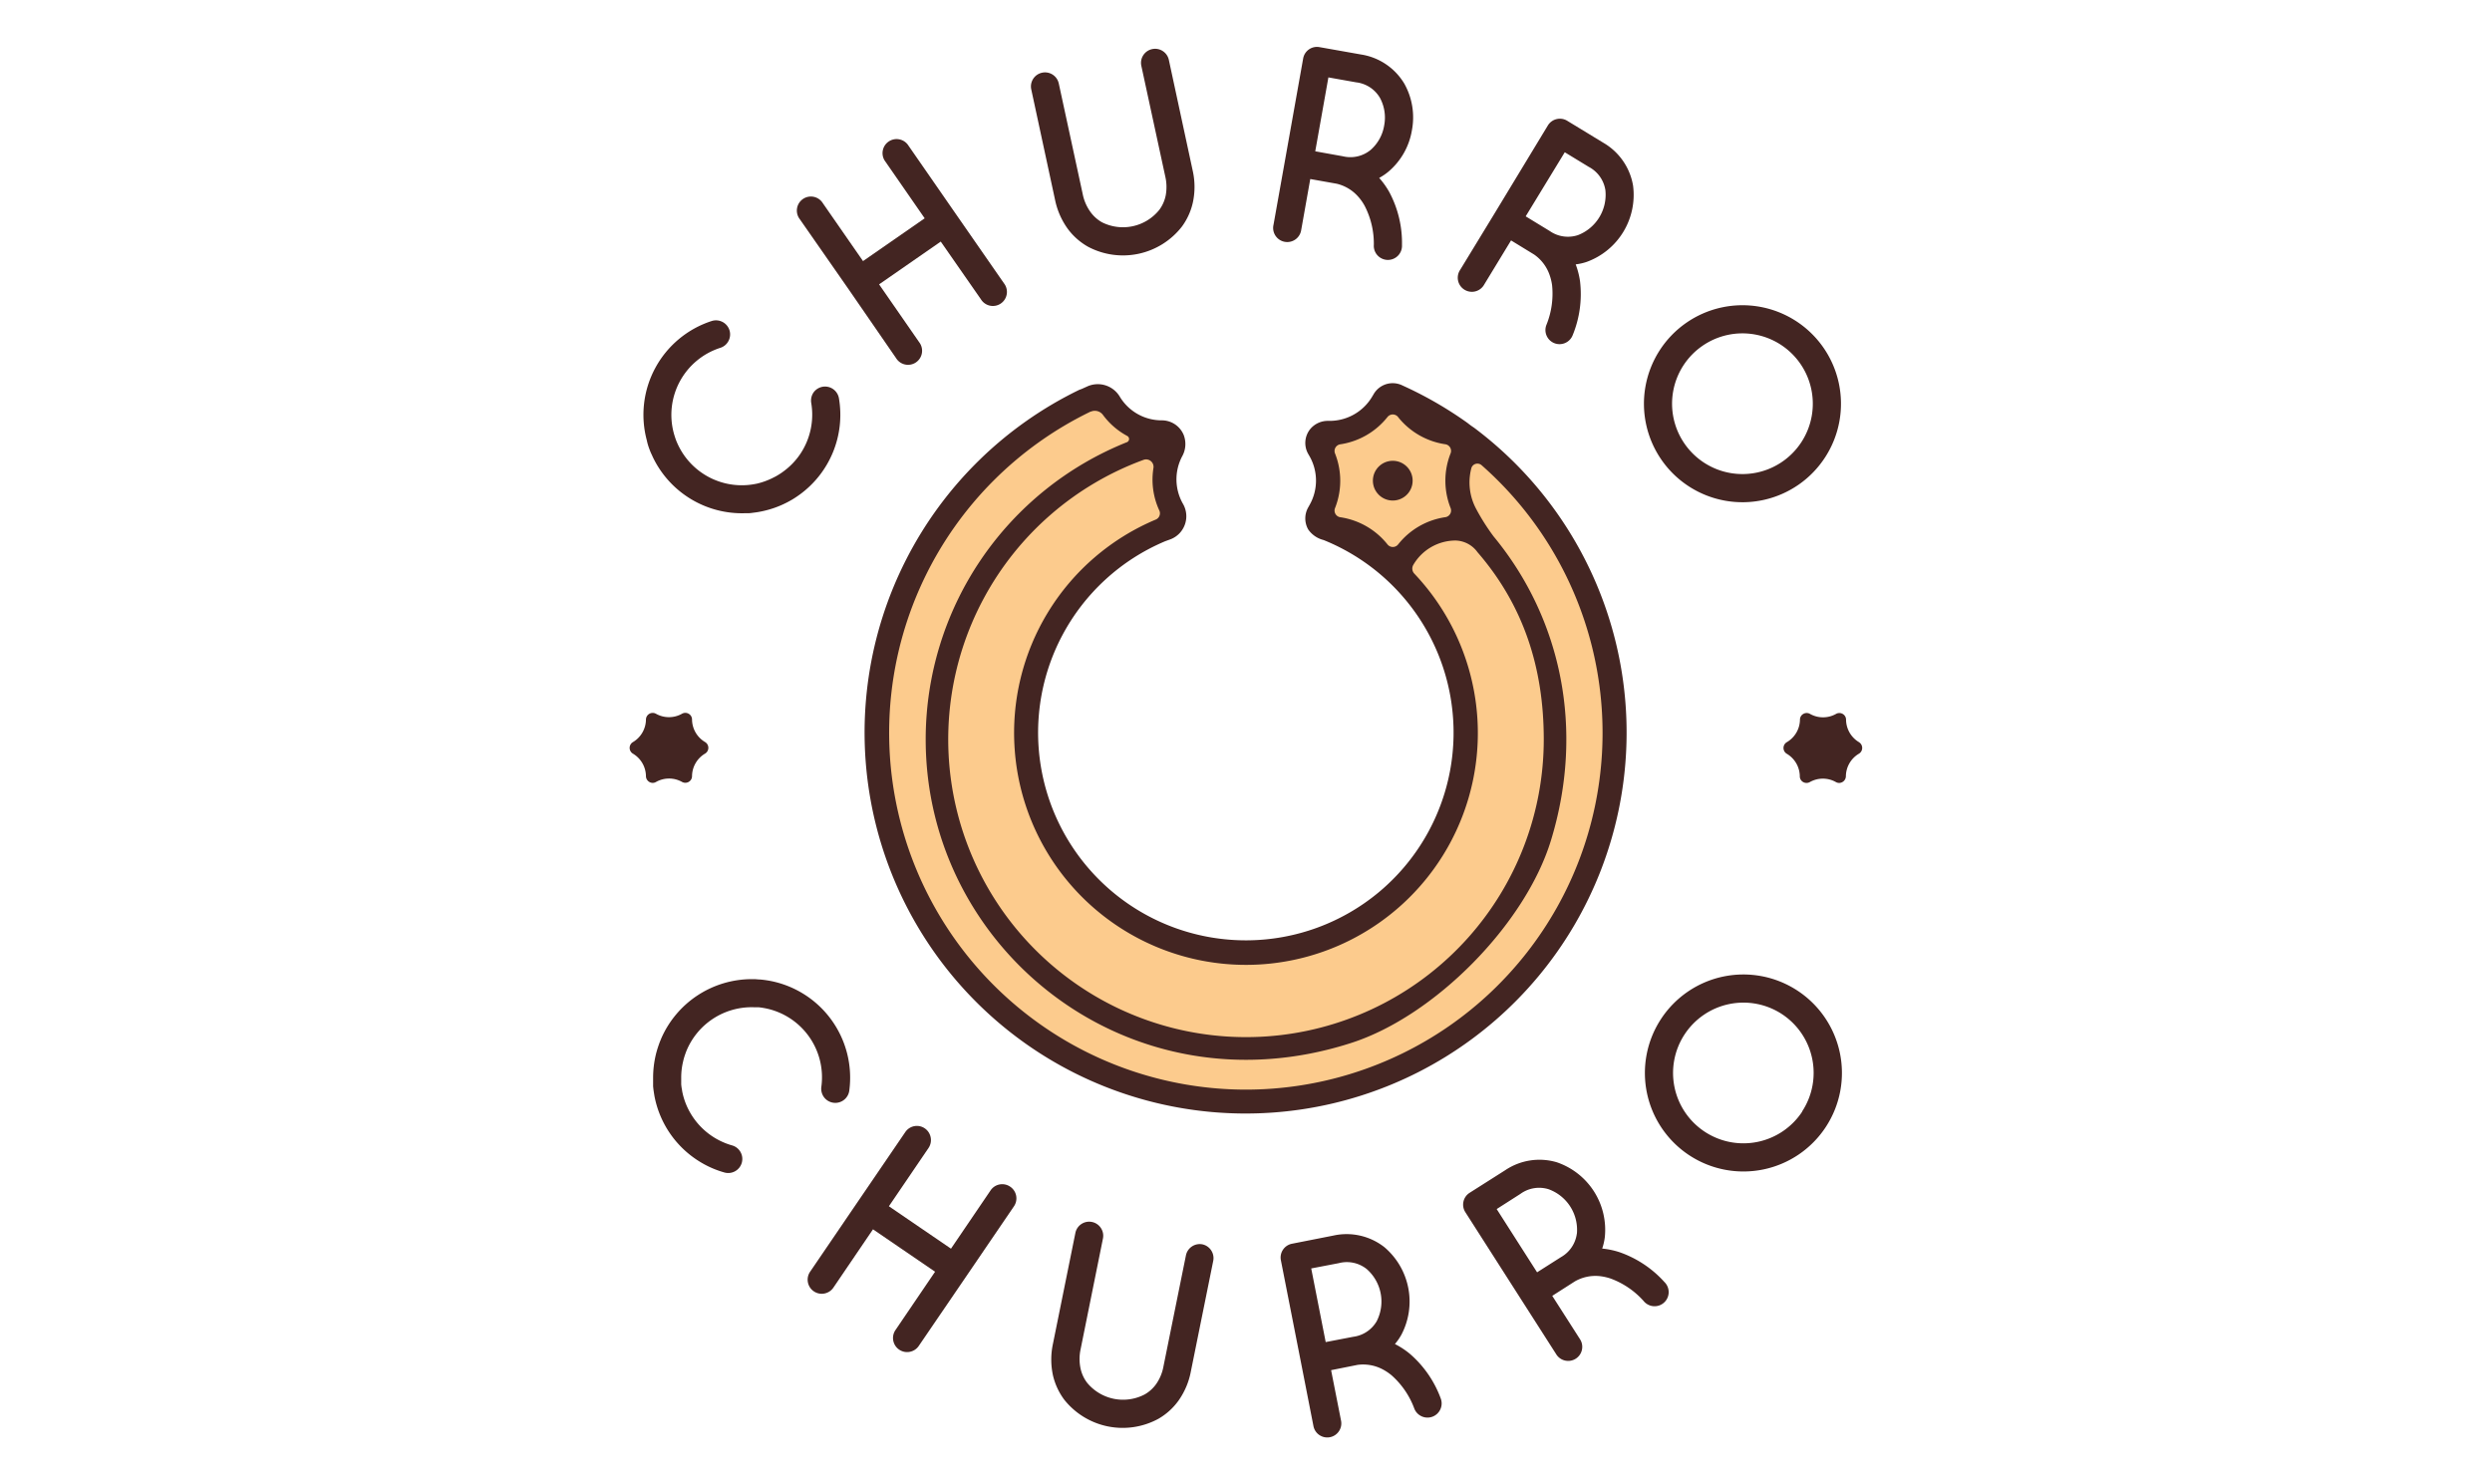 <svg id="Layer_1" data-name="Layer 1" xmlns="http://www.w3.org/2000/svg" viewBox="0 0 470 280"><defs><style>.cls-1{fill:#fccb8d;}.cls-2{fill:#432522;}</style></defs><title>churro</title><path class="cls-1" d="M276.44,83.18a2,2,0,0,0-.75-.54,69.08,69.08,0,0,0-12.09-7l-.05,0-.2-.09h0a1.89,1.89,0,0,0-2.31.8l-.27.47a11.58,11.58,0,0,1-9.87,5.7h-.54a1.9,1.9,0,0,0-1.64,2.83l.27.48a11.58,11.58,0,0,1,0,11.4l-.27.47a1.88,1.88,0,0,0,.48,2.41h0l.05,0a1.85,1.85,0,0,0,1,.37,41.69,41.69,0,0,1,11.16,6.57l.09.08A41.46,41.46,0,1,1,219,100.83l1-.35a2.39,2.39,0,0,0,1.25-3.43,11.49,11.49,0,0,1-.11-11.34h0a2.21,2.21,0,0,0-1.93-3.28,11.53,11.53,0,0,1-9.88-5.58,2.56,2.56,0,0,0-3.25-1l-1.17.54h0l-.15.07-.08,0h0a69.58,69.58,0,1,0,71.83,6.71Z"/><path class="cls-2" d="M278,80.67a14.93,14.93,0,0,1-1.21-.88,72.22,72.22,0,0,0-12.22-7.05,4.23,4.23,0,0,0-1.9-.46h0a4.15,4.15,0,0,0-3.59,2.06l-.28.47a9.32,9.32,0,0,1-7.93,4.58h-.39a4.3,4.3,0,0,0-3.36,1.54,4.17,4.17,0,0,0-.39,4.69l.26.45a9.3,9.3,0,0,1,0,9.18l-.26.47a4.21,4.21,0,0,0,0,4.15,5,5,0,0,0,2.91,2,39.18,39.18,0,1,1-29.85.21l.83-.3a4.62,4.62,0,0,0,1.92-1.27,4.67,4.67,0,0,0,.58-5.46,9.29,9.29,0,0,1-.18-8.93,4.78,4.78,0,0,0,.31-4.07,4.46,4.46,0,0,0-4.14-2.76h0a9.21,9.21,0,0,1-7.91-4.46,4.83,4.83,0,0,0-6.15-1.93l-1.15.52-.07,0-.13.07-.05,0,0,0A71.86,71.86,0,1,0,278,80.67Zm-14.32-2a14,14,0,0,0,8.9,5.13,1.27,1.27,0,0,1,1,1.74,14,14,0,0,0,0,10.27,1.27,1.27,0,0,1-1,1.75,13.9,13.9,0,0,0-8.89,5.14,1.28,1.28,0,0,1-2,0,14,14,0,0,0-8.89-5.13,1.27,1.27,0,0,1-1-1.75,14,14,0,0,0,0-10.26,1.27,1.27,0,0,1,1-1.75,14,14,0,0,0,8.88-5.14A1.28,1.28,0,0,1,263.68,78.66Zm-72.3,62.76a43.73,43.73,0,1,0,75.37-33.22,1.38,1.38,0,0,1-.19-1.66h0a9.26,9.26,0,0,1,7.93-4.59,5.27,5.27,0,0,1,4.17,2.2c8.71,10.06,12.5,21.87,12.5,35.33a56.16,56.16,0,1,1-75.47-52.75,1.4,1.4,0,0,1,1.85,1.56,13.87,13.87,0,0,0,1.09,7.95A1.28,1.28,0,0,1,218,98h0A43.63,43.63,0,0,0,191.38,141.42ZM235,205.54A67.31,67.31,0,0,1,205.67,77.65l.06,0a1.9,1.9,0,0,1,2.3.63,13.83,13.83,0,0,0,4.56,3.95.65.65,0,0,1-.07,1.19,60.38,60.38,0,0,0-37.93,56.08c0,39.75,38.58,70.66,80.27,57.23,15.74-5.07,32.83-22.4,37.66-38.22,6.37-20.84,2-41.79-10.82-57.32A40.45,40.45,0,0,1,278.41,96a10.57,10.57,0,0,1-.91-7.68,1.19,1.19,0,0,1,1.92-.58A67.29,67.29,0,0,1,235,205.54Z"/><circle class="cls-2" cx="262.68" cy="90.67" r="3.75"/><path class="cls-2" d="M122.48,84.72c.13.35.27.7.42,1l.24.53a18.63,18.63,0,0,0,17.37,10.56l.58,0c.37,0,.74-.06,1.11-.11a17.07,17.07,0,0,0,1.69-.29,18.29,18.29,0,0,0,3.9-1.32l.51-.25c.19-.09.37-.19.55-.29l.5-.28.49-.3.51-.34.47-.33a18.6,18.6,0,0,0,7.41-18.15,2.66,2.66,0,0,0-4.87-1A2.73,2.73,0,0,0,153,76a13.32,13.32,0,0,1-2.07,9.64,13.17,13.17,0,0,1-3.19,3.3l-.36.26c-.23.15-.45.3-.69.44l-.38.22-.73.37a13.59,13.59,0,0,1-2.82,1c-.39.08-.79.15-1.18.2s-.55.06-.83.08a13.29,13.29,0,0,1-13-7.89c-.11-.24-.21-.49-.3-.74s-.26-.77-.37-1.17a13.28,13.28,0,0,1,8.75-16.09,2.62,2.62,0,0,0,1.46-1.12,2.66,2.66,0,0,0,.33-2.08,2.67,2.67,0,0,0-3.41-1.86A18.59,18.59,0,0,0,122,83.09C122.11,83.64,122.28,84.19,122.48,84.72Z"/><path class="cls-2" d="M160,54.49,169,67.55a2.65,2.65,0,1,0,4.36-3l-7.56-10.91,11.63-8.07L185,56.45a2.65,2.65,0,1,0,4.36-3l-9.1-13.11-9.06-13.07a2.65,2.65,0,0,0-4.36,3l7.56,10.91-11.63,8.07-7.57-10.91a2.65,2.65,0,1,0-4.36,3Z"/><path class="cls-2" d="M201.41,43.2a12.23,12.23,0,0,0,3.81,3.35,14.08,14.08,0,0,0,17.71-3.83A12.15,12.15,0,0,0,225,38.09a14,14,0,0,0-.06-5.94L220.45,11.3a2.65,2.65,0,0,0-5.19,1.12l4.51,20.85a8.75,8.75,0,0,1,.09,3.58,6.8,6.8,0,0,1-1.2,2.72,8.8,8.8,0,0,1-10.84,2.35,6.81,6.81,0,0,1-2.2-2,8.62,8.62,0,0,1-1.42-3.32l-4.51-20.85a2.65,2.65,0,0,0-5.19,1.12L199,37.76A14.22,14.22,0,0,0,201.41,43.2Z"/><path class="cls-2" d="M245.42,43.34l1.7-9.57,5,.89a7.79,7.79,0,0,1,4,2.39,9.08,9.08,0,0,1,1.27,1.8,15.52,15.52,0,0,1,1.72,7.33,2.66,2.66,0,1,0,5.31.06,20.36,20.36,0,0,0-2.39-10,15.27,15.27,0,0,0-1.91-2.68,10.41,10.41,0,0,0,1.79-1.22,13,13,0,0,0,4.38-7.76,13,13,0,0,0-1.43-8.8,11.58,11.58,0,0,0-8.16-5.5l-7.84-1.39a2.64,2.64,0,0,0-3.08,2.15l-3.43,19.25-2.16,12.1a2.66,2.66,0,1,0,5.23.93Zm5.12-28.74,5.23.93a6,6,0,0,1,4.5,2.94,7.85,7.85,0,0,1,.79,5.2,7.8,7.8,0,0,1-2.54,4.6,6,6,0,0,1-5.24,1.21l-5.22-.94Z"/><path class="cls-2" d="M279.94,53.65l5.05-8.3L289.32,48a7.75,7.75,0,0,1,2.87,3.68,9.78,9.78,0,0,1,.54,2.13,15.67,15.67,0,0,1-1.06,7.45,2.66,2.66,0,1,0,4.93,2A20.47,20.47,0,0,0,298,53.06a15,15,0,0,0-.82-3.19,10.2,10.2,0,0,0,2.11-.48A13.45,13.45,0,0,0,308,35a11.57,11.57,0,0,0-5.62-8.08l-6.8-4.14a2.66,2.66,0,0,0-3.65.89L281.8,40.39l-6.4,10.5a2.66,2.66,0,1,0,4.54,2.76Zm15.18-24.93,4.53,2.76a6,6,0,0,1,3.13,4.37,8.16,8.16,0,0,1-5.17,8.5,6,6,0,0,1-5.32-.77l-4.54-2.77Z"/><path class="cls-2" d="M339.23,91.42a18.58,18.58,0,1,0-25.86-4.67A18.58,18.58,0,0,0,339.23,91.42ZM321.07,65.25a13.27,13.27,0,1,1-3.34,18.47A13.26,13.26,0,0,1,321.07,65.25Z"/><path class="cls-2" d="M154.91,205a2.71,2.71,0,0,0,.39,1.81,2.66,2.66,0,0,0,4.88-1.09A18.59,18.59,0,0,0,145.11,185c-.57-.1-1.13-.18-1.7-.23-.37,0-.74-.06-1.11-.07h-.57a18.64,18.64,0,0,0-17,11.15c-.07.18-.15.36-.22.53-.14.35-.26.7-.38,1.05-.18.54-.34,1.09-.47,1.65a19,19,0,0,0-.48,4.09c0,.2,0,.39,0,.58s0,.41,0,.62,0,.38,0,.56l.06.57.09.62.09.56a18.57,18.57,0,0,0,8.16,12.2,18.29,18.29,0,0,0,5.05,2.29,2.65,2.65,0,1,0,1.44-5.11,13.28,13.28,0,0,1-7.8-6,13,13,0,0,1-1.62-4.29c0-.15-.05-.3-.07-.44a7.46,7.46,0,0,1-.1-.81c0-.15,0-.29,0-.44s0-.54,0-.82a12.86,12.86,0,0,1,.35-3,11,11,0,0,1,.32-1.16c.09-.26.18-.52.28-.78A13.3,13.3,0,0,1,142.14,190c.26,0,.53,0,.79,0s.82.09,1.22.16A13.27,13.27,0,0,1,154.91,205Z"/><path class="cls-2" d="M190.5,223.83a2.65,2.65,0,0,0-3.67.71l-7.47,11-11.71-8,7.48-11a2.68,2.68,0,0,0-.72-3.7,2.64,2.64,0,0,0-3.67.71l-9,13.2-8.95,13.14a2.65,2.65,0,1,0,4.39,3l7.47-11,11.71,8-7.47,11a2.65,2.65,0,1,0,4.39,3l9-13.19,8.95-13.14A2.66,2.66,0,0,0,190.5,223.83Z"/><path class="cls-2" d="M226.8,234.73a2.66,2.66,0,0,0-3.13,2.08l-4.23,20.91a8.47,8.47,0,0,1-1.35,3.31,6.76,6.76,0,0,1-2.19,2,8.79,8.79,0,0,1-10.87-2.2,6.75,6.75,0,0,1-1.23-2.67,8.66,8.66,0,0,1,0-3.62l4.22-20.91a2.65,2.65,0,1,0-5.2-1.05l-4.23,20.91a14.12,14.12,0,0,0,0,5.94,12.37,12.37,0,0,0,2.14,4.61,14.08,14.08,0,0,0,17.77,3.58,12.13,12.13,0,0,0,3.76-3.4,14,14,0,0,0,2.33-5.47l4.23-20.91A2.66,2.66,0,0,0,226.8,234.73Z"/><path class="cls-2" d="M265.85,255.33a15.19,15.19,0,0,0-2.76-1.8,10.74,10.74,0,0,0,1.23-1.78,13.45,13.45,0,0,0-3.24-16.51,11.55,11.55,0,0,0-9.6-2.17l-7.81,1.54a2.65,2.65,0,0,0-2.09,3.12l3.77,19.18L247.72,269a2.65,2.65,0,1,0,5.21-1l-1.88-9.54,5-1a7.87,7.87,0,0,1,4.6.78,9.66,9.66,0,0,1,1.83,1.21,15.58,15.58,0,0,1,4.25,6.22,2.66,2.66,0,1,0,5-1.87A20.38,20.38,0,0,0,265.85,255.33Zm-6.16-6.17a6,6,0,0,1-4.45,3l-5.21,1-2.73-13.89,5.21-1a6,6,0,0,1,5.26,1.12,8.15,8.15,0,0,1,1.92,9.76Z"/><path class="cls-2" d="M305.4,236.19a15.63,15.63,0,0,0-3.22-.67,10.84,10.84,0,0,0,.49-2.11,13.46,13.46,0,0,0-9.06-14.17,11.55,11.55,0,0,0-9.72,1.5L277.18,225a2.64,2.64,0,0,0-.81,3.66l10.53,16.47,6.63,10.36a2.65,2.65,0,1,0,4.47-2.86l-5.24-8.19,4.27-2.73a7.82,7.82,0,0,1,4.57-1,9.85,9.85,0,0,1,2.15.46,15.52,15.52,0,0,1,6.23,4.23,2.66,2.66,0,1,0,3.94-3.56A20.4,20.4,0,0,0,305.4,236.19Zm-8-3.49a6,6,0,0,1-3,4.44L289.9,240l-7.62-11.93,4.47-2.86a6,6,0,0,1,5.3-.89,8.15,8.15,0,0,1,5.36,8.38Z"/><path class="cls-2" d="M339,186.86a18.58,18.58,0,1,0,5.35,25.73A18.58,18.58,0,0,0,339,186.86Zm.91,22.82a13.27,13.27,0,1,1-3.82-18.38A13.27,13.27,0,0,1,339.87,209.68Z"/><path class="cls-2" d="M350.62,140a5,5,0,0,1-2.45-4.25,1.24,1.24,0,0,0-.63-1.08,1.26,1.26,0,0,0-1.26,0,5,5,0,0,1-4.9,0,1.26,1.26,0,0,0-1.27,0,1.24,1.24,0,0,0-.63,1.08A5,5,0,0,1,337,140a1.27,1.27,0,0,0,0,2.19,5,5,0,0,1,2.45,4.24,1.24,1.24,0,0,0,.63,1.09,1.28,1.28,0,0,0,1.27,0,5,5,0,0,1,4.9,0,1.26,1.26,0,0,0,.62.17,1.29,1.29,0,0,0,1.27-1.27,5,5,0,0,1,2.45-4.24,1.27,1.27,0,0,0,0-2.19Z"/><path class="cls-2" d="M128.62,147.49a1.28,1.28,0,0,0,1.27,0,1.24,1.24,0,0,0,.63-1.09,5,5,0,0,1,2.45-4.24,1.27,1.27,0,0,0,0-2.19,5,5,0,0,1-2.45-4.25,1.24,1.24,0,0,0-.63-1.08,1.26,1.26,0,0,0-1.27,0,5,5,0,0,1-4.9,0,1.27,1.27,0,0,0-1.89,1.09,5,5,0,0,1-2.45,4.25,1.27,1.27,0,0,0,0,2.19,5,5,0,0,1,2.45,4.24,1.29,1.29,0,0,0,1.27,1.27,1.26,1.26,0,0,0,.62-.17A5,5,0,0,1,128.62,147.49Z"/></svg>